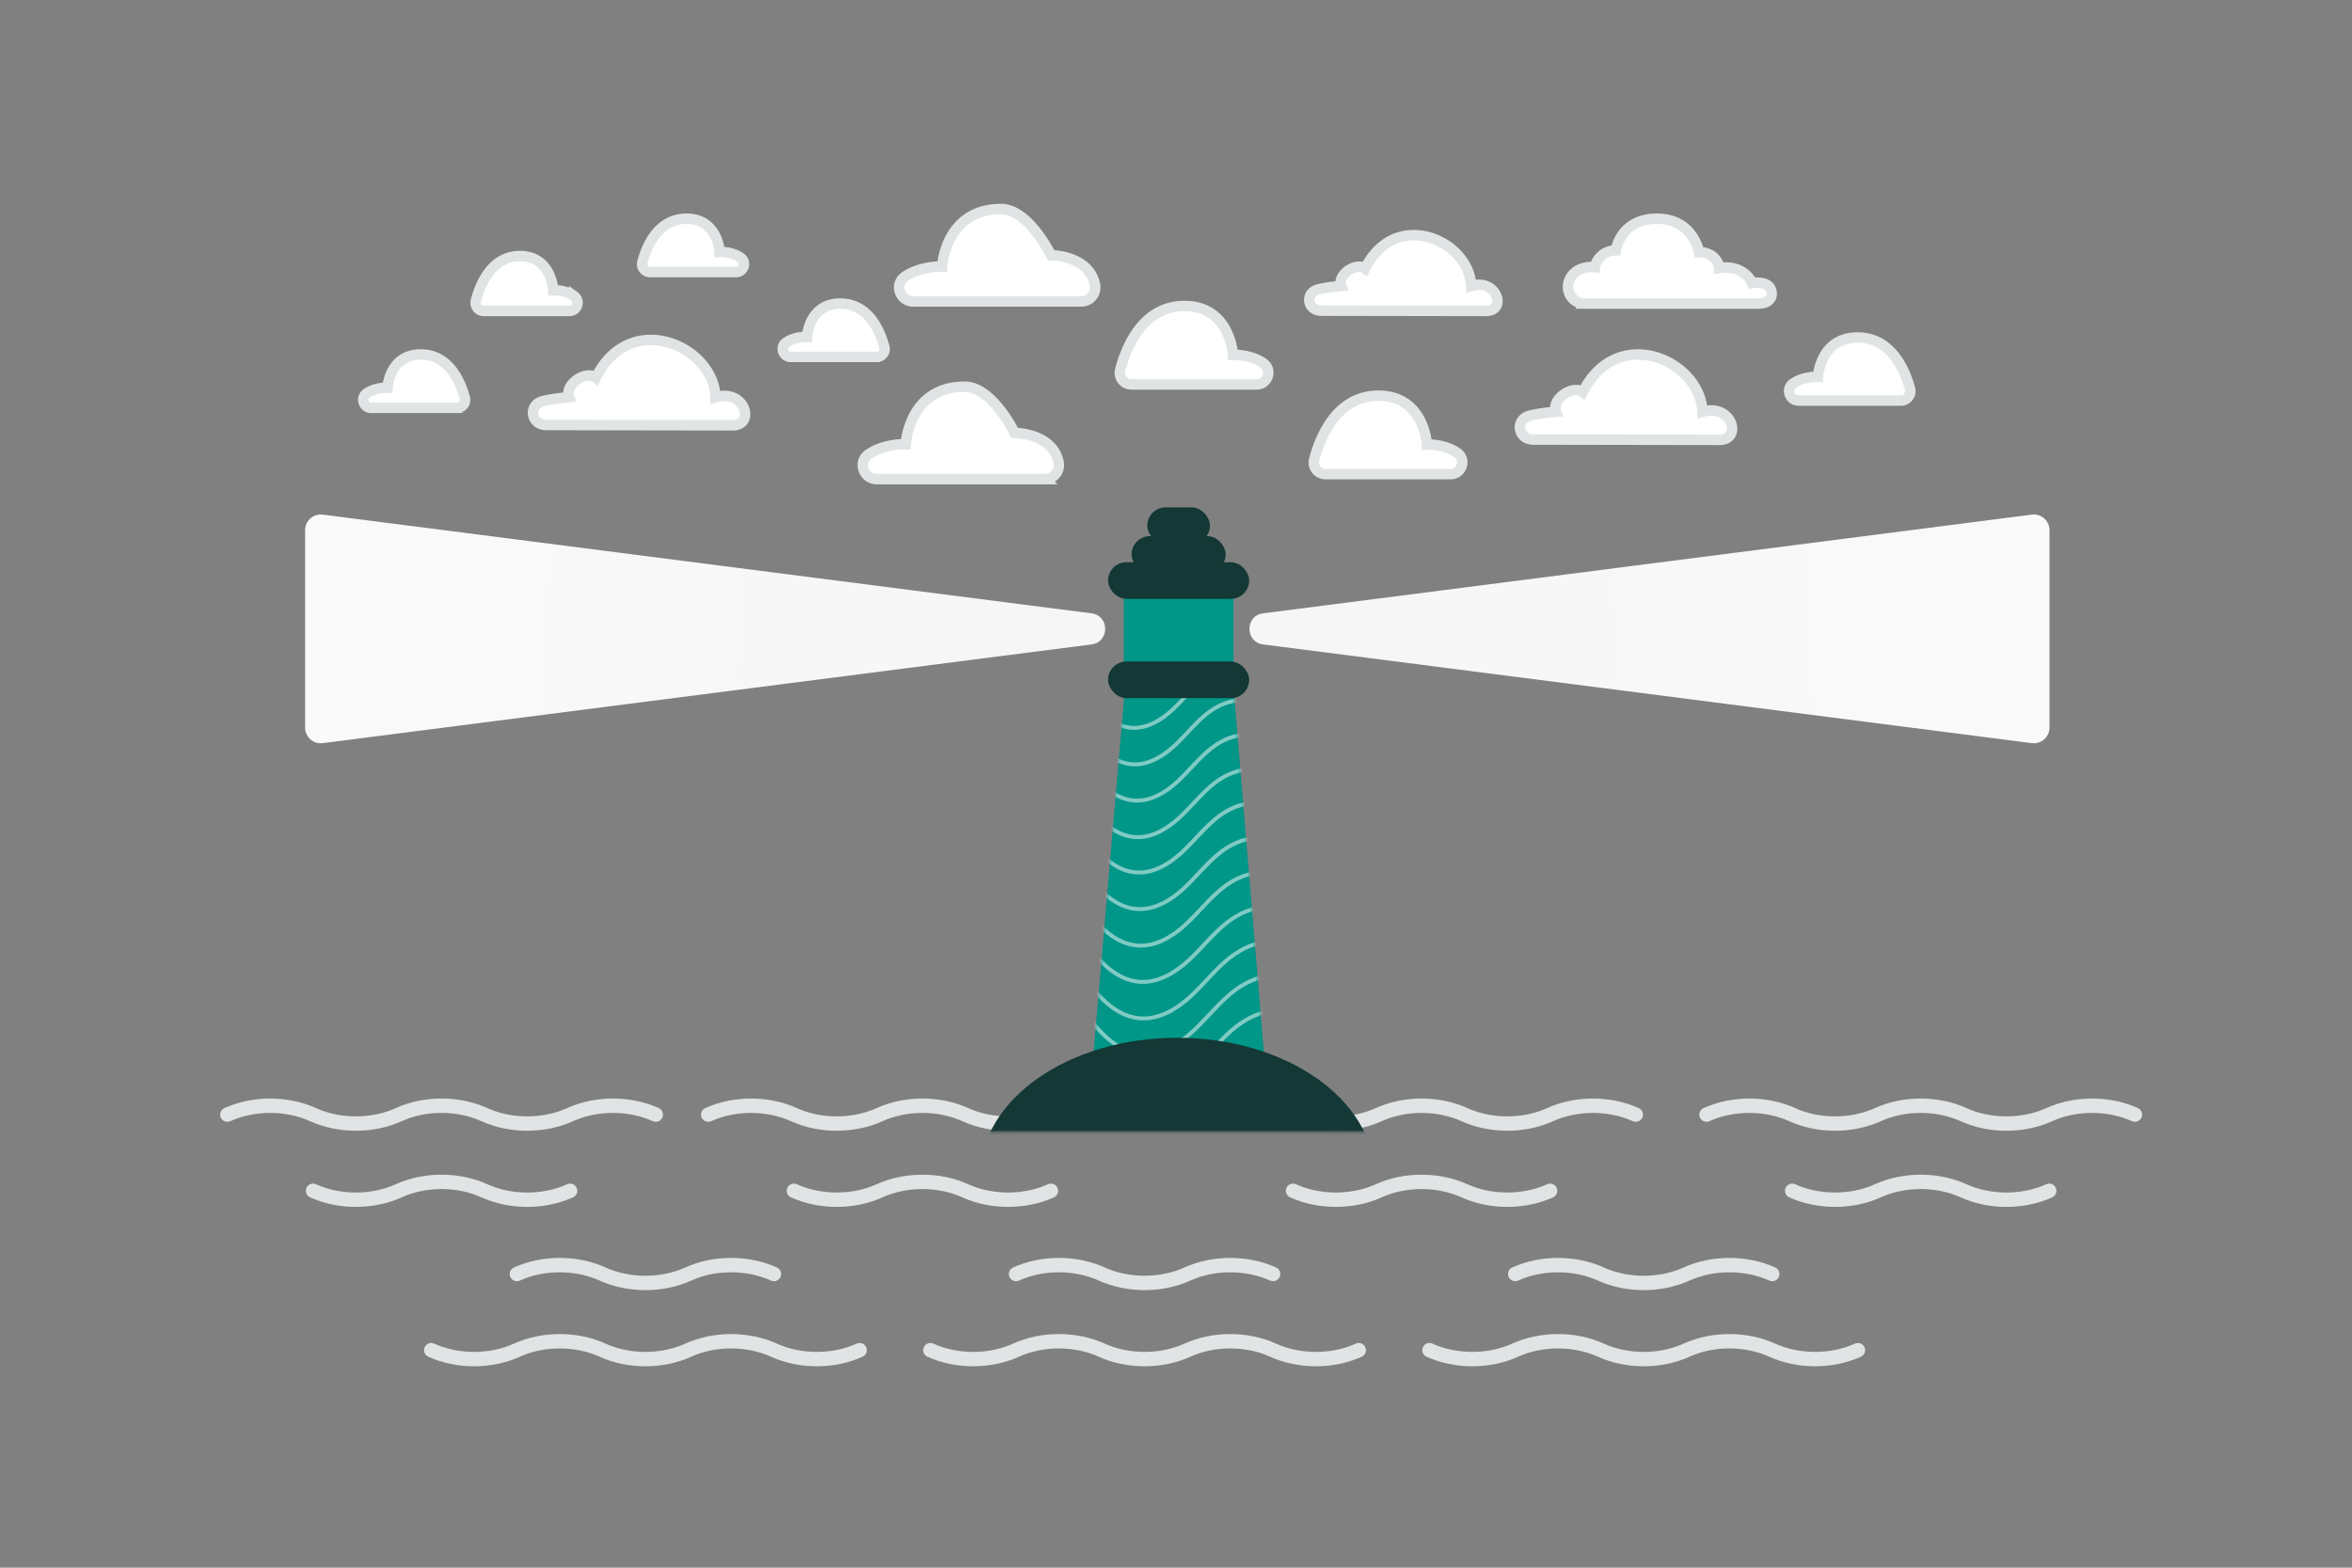 <svg width="900" height="600" viewBox="0 0 900 600" fill="none" xmlns="http://www.w3.org/2000/svg"><rect x="0" y="0" width="900" height="600" fill="#808080" stroke="none"/><path fill="transparent" d="M0 0h900v600H0z"/><path d="M87 426.607c10.018-4.554 22.769-4.554 32.787 0 10.019 4.553 22.769 4.553 32.788 0 10.018-4.554 22.769-4.554 32.787 0 10.019 4.553 22.769 4.553 32.788 0 10.018-4.554 22.769-4.554 32.787 0m-131.15 29.144c10.019 4.553 22.769 4.553 32.788 0 10.018-4.554 22.769-4.554 32.787 0 10.018 4.553 22.769 4.553 32.787 0M271 426.607c10.018-4.554 22.769-4.554 32.787 0 10.019 4.553 22.769 4.553 32.788 0 10.018-4.554 22.769-4.554 32.787 0 10.019 4.553 22.769 4.553 32.788 0 10.018-4.554 22.769-4.554 32.787 0m-131.15 29.144c10.019 4.553 22.769 4.553 32.788 0 10.018-4.554 22.769-4.554 32.787 0 10.018 4.553 22.769 4.553 32.787 0M462 426.607c10.018-4.554 22.769-4.554 32.787 0 10.019 4.553 22.769 4.553 32.788 0 10.018-4.554 22.769-4.554 32.787 0 10.019 4.553 22.769 4.553 32.788 0 10.018-4.554 22.769-4.554 32.787 0m-131.15 29.144c10.019 4.553 22.769 4.553 32.788 0 10.018-4.554 22.769-4.554 32.787 0 10.018 4.553 22.769 4.553 32.788 0M653 426.607c10.018-4.554 22.769-4.554 32.787 0 10.019 4.553 22.769 4.553 32.788 0 10.018-4.554 22.769-4.554 32.787 0 10.019 4.553 22.769 4.553 32.788 0 10.018-4.554 22.769-4.554 32.787 0m-131.15 29.144c10.019 4.553 22.769 4.553 32.788 0 10.018-4.554 22.769-4.554 32.787 0 10.018 4.553 22.769 4.553 32.788 0m-73.213 60.999c-10.018 4.554-22.769 4.554-32.787 0-10.019-4.553-22.769-4.553-32.788 0-10.018 4.554-22.769 4.554-32.787 0-10.019-4.553-22.769-4.553-32.788 0-10.018 4.554-22.769 4.554-32.787 0m131.15-29.144c-10.018-4.553-22.769-4.553-32.788 0-10.018 4.554-22.769 4.554-32.787 0-10.018-4.553-22.769-4.553-32.787 0m-59.851 29.144c-10.018 4.554-22.769 4.554-32.787 0-10.019-4.553-22.769-4.553-32.788 0-10.018 4.554-22.769 4.554-32.787 0-10.019-4.553-22.769-4.553-32.788 0-10.018 4.554-22.769 4.554-32.787 0m131.15-29.144c-10.018-4.553-22.769-4.553-32.788 0-10.018 4.554-22.769 4.554-32.787 0-10.018-4.553-22.769-4.553-32.787 0m-59.851 29.144c-10.018 4.554-22.769 4.554-32.787 0-10.019-4.553-22.769-4.553-32.788 0-10.018 4.554-22.769 4.554-32.787 0-10.019-4.553-22.769-4.553-32.788 0-10.018 4.554-22.769 4.554-32.787 0m131.15-29.144c-10.018-4.553-22.769-4.553-32.787 0-10.019 4.554-22.77 4.554-32.788 0-10.018-4.553-22.769-4.553-32.787 0" stroke="#E1E4E5" stroke-width="5.5" stroke-linecap="round" stroke-linejoin="round"/><path d="M483.334 246.642c-6.981-.896-6.981-11.005 0-11.902l294.152-37.78c3.587-.461 6.764 2.334 6.764 5.951v75.561c0 3.617-3.177 6.411-6.764 5.951l-294.152-37.781z" fill="url(#a)"/><path d="M417.666 246.642c6.981-.896 6.981-11.005 0-11.902l-294.152-37.78c-3.587-.461-6.764 2.334-6.764 5.951v75.561c0 3.617 3.177 6.411 6.764 5.951l294.152-37.781z" fill="url(#b)"/><path d="M430.397 264.191h41.702l13.901 167h-70l14.397-167z" fill="#009688"/><mask id="c" mask-type="alpha" maskUnits="userSpaceOnUse" x="416" y="264" width="70" height="168"><path d="M430.397 264.191h41.702l13.901 167h-70l14.397-167z" fill="#009688"/></mask><g opacity=".5" stroke="#fff" stroke-width="1.5" mask="url(#c)"><path d="M397.169 355.732a116.677 116.677 0 0 0 17.389 44.574c5.44 8.318 13.169 16.573 23.093 16.988 7.437.313 14.323-3.953 19.773-9.016 5.451-5.063 10.026-11.077 15.935-15.596 5.908-4.519 13.78-7.433 20.829-5.03 6.67 2.274 10.944 8.588 15.209 14.201 4.266 5.613 9.88 11.318 16.924 11.365 9.975.066 16.591-10.999 26.293-13.305 9.202-2.188 19.04 3.995 28.086 1.236 7.562-2.306 11.927-9.99 15.506-17.037a2436.275 2436.275 0 0 0 11.084-22.099"/><path d="M397.848 343.161a113.812 113.812 0 0 0 16.957 43.557c5.311 8.125 12.861 16.187 22.565 16.583 7.272.298 14.011-3.88 19.346-8.836 5.335-4.955 9.816-10.839 15.6-15.264 5.783-4.424 13.484-7.281 20.374-4.939 6.521 2.216 10.693 8.383 14.858 13.866 4.165 5.483 9.65 11.055 16.538 11.093 9.756.054 16.237-10.77 25.727-13.036 9.001-2.148 18.615 3.886 27.465 1.179 7.396-2.262 11.673-9.778 15.182-16.672a2396.617 2396.617 0 0 0 10.862-21.615"/><path d="M398.184 330.886a111.456 111.456 0 0 0 16.612 42.638c5.2 7.956 12.592 15.849 22.089 16.241 7.118.293 13.711-3.794 18.931-8.642 5.22-4.849 9.603-10.606 15.261-14.935 5.659-4.328 13.194-7.121 19.939-4.827 6.382 2.171 10.468 8.21 14.546 13.578 4.078 5.368 9.448 10.823 16.19 10.863 9.547.056 15.886-10.536 25.174-12.75 8.809-2.099 18.219 3.81 26.879 1.164 7.238-2.211 11.421-9.567 14.853-16.314a2386.245 2386.245 0 0 0 10.623-21.152"/><path d="M398.83 318.343a108.775 108.775 0 0 0 16.212 41.594c5.074 7.762 12.286 15.462 21.548 15.846 6.943.288 13.373-3.697 18.462-8.425 5.09-4.728 9.364-10.343 14.882-14.563 5.518-4.221 12.867-6.944 19.445-4.704 6.227 2.119 10.213 8.009 14.192 13.247 3.979 5.237 9.217 10.559 15.792 10.6 9.312.057 15.493-10.274 24.551-12.431 8.591-2.046 17.769 3.721 26.216 1.142 7.06-2.156 11.138-9.33 14.483-15.909a2322.537 2322.537 0 0 0 10.356-20.63"/><path d="M398.869 305.724a106.45 106.45 0 0 0 15.867 40.677c4.963 7.591 12.017 15.123 21.073 15.502 6.787.284 13.072-3.61 18.046-8.231 4.975-4.621 9.151-10.109 14.544-14.234 5.393-4.124 12.578-6.784 19.01-4.592 6.087 2.075 9.987 7.836 13.879 12.959 3.892 5.122 9.016 10.328 15.444 10.371 9.104.059 15.143-10.04 23.998-12.146 8.398-1.997 17.375 3.645 25.632 1.127 6.9-2.105 10.885-9.118 14.153-15.55a2272.262 2272.262 0 0 0 10.117-20.168"/><path d="M399.516 293.181a103.773 103.773 0 0 0 15.466 39.632c4.838 7.397 11.71 14.736 20.532 15.108 6.613.279 12.733-3.513 17.578-8.013 4.845-4.501 8.911-9.847 14.164-13.864 5.252-4.017 12.25-6.606 18.517-4.468 5.93 2.022 9.731 7.637 13.524 12.628 3.793 4.991 8.784 10.064 15.047 10.107 8.868.06 14.748-9.776 23.374-11.825 8.18-1.944 16.926 3.555 24.969 1.103 6.722-2.048 10.601-8.879 13.783-15.145 3.316-6.532 6.599-13.08 9.85-19.645"/><path d="M400.195 280.609a100.906 100.906 0 0 0 15.034 38.616c4.709 7.204 11.402 14.35 20.005 14.702 6.447.264 12.421-3.44 17.151-7.833 4.729-4.393 8.701-9.608 13.828-13.53 5.127-3.922 11.954-6.455 18.062-4.379 5.781 1.965 9.48 7.433 13.173 12.294 3.693 4.861 8.555 9.801 14.662 9.835 8.648.048 14.393-9.548 22.807-11.556 7.98-1.904 16.501 3.446 24.347 1.047 6.558-2.006 10.349-8.669 13.459-14.78a2129.268 2129.268 0 0 0 9.629-19.163"/><path d="M400.53 268.334a98.593 98.593 0 0 0 14.689 37.698c4.599 7.034 11.134 14.012 19.53 14.359 6.292.26 12.121-3.352 16.735-7.639 4.614-4.285 8.488-9.375 13.491-13.201 5.002-3.826 11.663-6.295 17.626-4.266 5.642 1.92 9.255 7.258 12.861 12.005 3.606 4.746 8.353 9.569 14.313 9.605 8.44.051 14.044-9.313 22.254-11.269 7.787-1.857 16.107 3.369 23.762 1.031 6.399-1.955 10.097-8.458 13.13-14.422 3.161-6.217 6.291-12.45 9.39-18.7"/><path d="M401.177 255.791a95.869 95.869 0 0 0 14.289 36.653c4.471 6.84 10.827 13.626 18.989 13.965 6.117.255 11.781-3.256 16.265-7.421 4.485-4.166 8.25-9.112 13.111-12.831 4.862-3.718 11.337-6.117 17.134-4.143 5.486 1.868 8.999 7.059 12.505 11.674 3.507 4.616 8.123 9.306 13.917 9.342 8.205.052 13.649-9.05 21.63-10.95 7.569-1.801 15.658 3.28 23.1 1.009 6.22-1.898 9.812-8.219 12.759-14.017a2041.539 2041.539 0 0 0 9.123-18.176"/><path d="M401.216 243.173a93.538 93.538 0 0 0 13.943 35.735c4.362 6.669 10.559 13.287 18.514 13.622 5.962.25 11.481-3.169 15.851-7.228 4.369-4.058 8.036-8.879 12.772-12.501 4.737-3.623 11.047-5.958 16.698-4.031 5.347 1.824 8.773 6.886 12.193 11.385 3.42 4.501 7.921 9.076 13.568 9.113 7.997.054 13.3-8.816 21.077-10.664 7.377-1.753 15.263 3.204 22.516.994 6.061-1.848 9.56-8.008 12.429-13.658 2.991-5.89 5.952-11.795 8.884-17.715"/><path d="M401.862 230.63a90.855 90.855 0 0 0 13.544 34.69c4.235 6.475 10.251 12.901 17.972 13.228 5.787.245 11.143-3.073 15.382-7.011 4.239-3.938 7.797-8.616 12.393-12.13 4.596-3.515 10.72-5.78 16.205-3.908 5.191 1.772 8.517 6.686 11.838 11.056 3.32 4.369 7.69 8.81 13.171 8.849 7.762.054 12.906-8.553 20.454-10.345 7.159-1.7 14.814 3.115 21.852.971 5.883-1.792 9.277-7.77 12.06-13.253a1900.93 1900.93 0 0 0 8.616-17.192"/><path d="M402.541 218.058a88.004 88.004 0 0 0 13.112 33.674c4.107 6.282 9.944 12.514 17.445 12.822 5.622.23 10.831-2.999 14.955-6.829 4.124-3.831 7.587-8.379 12.058-11.799 4.47-3.419 10.423-5.627 15.75-3.817 5.041 1.713 8.266 6.482 11.487 10.721 3.22 4.239 7.46 8.546 12.785 8.576 7.541.043 12.551-8.324 19.887-10.075 6.958-1.66 14.39 3.006 21.231.914 5.718-1.748 9.023-7.559 11.735-12.888a1875.034 1875.034 0 0 0 8.396-16.709"/><path d="M402.877 205.783a85.667 85.667 0 0 0 12.766 32.756c3.996 6.113 9.675 12.176 16.97 12.479 5.467.226 10.531-2.912 14.539-6.635 4.009-3.724 7.375-8.145 11.72-11.47 4.346-3.323 10.133-5.468 15.314-3.705 4.903 1.669 8.042 6.308 11.176 10.432 3.133 4.125 7.258 8.316 12.436 8.348 7.334.044 12.201-8.09 19.334-9.789 6.766-1.612 13.995 2.929 20.646.898 5.56-1.698 8.771-7.347 11.406-12.529a1784.812 1784.812 0 0 0 8.156-16.246"/><path d="M403.523 193.24a82.981 82.981 0 0 0 12.366 31.711c3.87 5.918 9.369 11.79 16.429 12.085 5.293.221 10.192-2.815 14.071-6.419 3.878-3.602 7.135-7.881 11.34-11.098 4.205-3.216 9.806-5.29 14.821-3.581 4.746 1.617 7.786 6.108 10.82 10.102 3.034 3.993 7.028 8.051 12.04 8.083 7.098.046 11.806-7.827 18.71-9.47 6.548-1.558 13.546 2.841 19.984.876 5.38-1.641 8.487-7.109 11.035-12.124a1734.38 1734.38 0 0 0 7.889-15.724"/></g><path fill="#009688" d="M430 222.191h42v34h-42z"/><rect x="424" y="253.191" width="54" height="14" rx="7" fill="#133835"/><rect x="424" y="215.191" width="54" height="14" rx="7" fill="#133835"/><rect x="433" y="205.191" width="36" height="14" rx="7" fill="#133835"/><rect x="439" y="194.191" width="24" height="14" rx="7" fill="#133835"/><mask id="d" mask-type="alpha" maskUnits="userSpaceOnUse" x="370" y="364" width="161" height="70"><path fill="#133835" d="M370 364.191h161v69H370z"/></mask><g mask="url(#d)"><ellipse cx="450.5" cy="450.191" rx="75.5" ry="53" fill="#133835"/></g><path fill-rule="evenodd" clip-rule="evenodd" d="M657.975 168.347c8.9 0 4.736-14.113-6.539-10.742-.624-19.596-32.565-33.934-45.773-7.504-3.734-2.954-12.119 2.627-10.262 7.504-4.148.353-7.411.833-9.95 1.469-5.862 1.467-4.702 9.206 1.341 9.152l71.183.121zm-377.655-5.568c8.9 0 4.736-14.113-6.539-10.742-.625-19.595-32.565-33.933-45.773-7.503-3.734-2.955-12.119 2.626-10.262 7.503-4.148.354-7.411.834-9.95 1.469-5.862 1.468-4.702 9.207 1.341 9.153l71.183.12zM568.729 119c7.894 0 4.201-12.526-5.799-9.534-.554-17.393-28.882-30.12-40.596-6.66-3.311-2.623-10.748 2.331-9.101 6.66-3.679.313-6.573.739-8.825 1.303-5.199 1.303-4.17 8.172 1.189 8.124l63.132.107zm-61.553 62.457h47.9c4.282 0 6.127-5.587 2.623-8.065l-.148-.105c-4.99-3.455-11.539-3.142-11.539-3.142s-.934-18.697-18.553-18.697c-15.93 0-22.282 15.754-24.573 24.433-.745 2.82 1.394 5.576 4.29 5.576zm220.198-28.153h-39.123c-3.498 0-5.005-4.492-2.142-6.484.039-.028.08-.057.121-.084 4.075-2.778 9.424-2.526 9.424-2.526s.763-15.031 15.154-15.031c13.011 0 18.199 12.665 20.07 19.642.608 2.267-1.139 4.483-3.504 4.483zm-294.43-6.179h47.9c4.282 0 6.127-5.587 2.623-8.065l-.148-.105c-4.99-3.456-11.539-3.142-11.539-3.142s-.934-18.697-18.553-18.697c-15.93 0-22.282 15.754-24.573 24.433-.745 2.82 1.394 5.576 4.29 5.576zm-258.018 8.963h-32.863c-2.938 0-4.204-3.801-1.8-5.487l.102-.071c3.423-2.351 7.916-2.137 7.916-2.137s.641-12.719 12.729-12.719c10.929 0 15.288 10.716 16.86 16.621.51 1.918-.957 3.793-2.944 3.793zm73.828-51.963h32.863c2.939 0 4.205-3.8 1.8-5.486a3.158 3.158 0 0 0-.102-.072c-3.423-2.35-7.916-2.136-7.916-2.136s-.641-12.72-12.729-12.72c-10.929 0-15.287 10.717-16.859 16.621-.511 1.918.957 3.793 2.943 3.793zm86.699 32.477h-32.864c-2.938 0-4.204-3.801-1.799-5.487l.101-.071c3.424-2.351 7.917-2.137 7.917-2.137s.641-12.719 12.729-12.719c10.929 0 15.287 10.716 16.859 16.621.511 1.918-.957 3.793-2.943 3.793zM185.048 119h32.887c2.94 0 4.207-3.91 1.801-5.644a3.79 3.79 0 0 0-.102-.074c-3.426-2.418-7.922-2.198-7.922-2.198S211.07 98 198.974 98c-10.937 0-15.299 11.024-16.872 17.098-.511 1.973.958 3.902 2.946 3.902zm214.781 64.368h-64.258c-5.202 0-7.446-6.585-3.187-9.507l.18-.123c6.063-4.073 14.019-3.703 14.019-3.703S347.72 148 369.127 148c10.583 0 19.136 17.684 19.136 17.684s14.397 0 16.78 11.111c.72 3.366-1.694 6.573-5.214 6.573zm13.919-68H349.49c-5.202 0-7.446-6.585-3.187-9.507l.18-.123c6.062-4.073 14.019-3.703 14.019-3.703S361.638 80 383.045 80c10.583 0 19.137 17.684 19.137 17.684s14.397 0 16.78 11.111c.72 3.366-1.695 6.573-5.214 6.573zm192.401.82h66.569c6.249 0 5.962-5.037 3.921-6.792-2.092-1.799-6.226-1.07-6.226-1.07s-1.23-3.388-5.281-5.037c-3.583-1.459-7.337-.765-7.337-.765s0-2.325-2.294-4.251c-2.294-1.926-5.353-1.739-5.353-1.739s-2.103-12.822-16.155-12.822c-14.052 0-15.677 12.073-15.677 12.073s-3.155 0-5.449 2.06c-2.294 2.058-2.581 4.398-2.581 4.398s-7.673-1.012-9.942 5.468c-1.352 3.862 1.426 8.477 5.805 8.477z" fill="#fff" stroke="#E1E4E5" stroke-width="4"/><defs><linearGradient id="a" x1="1159.58" y1="238.495" x2="-63.482" y2="302.503" gradientUnits="userSpaceOnUse"><stop stop-color="#fff"/><stop offset="1" stop-color="#EEE"/></linearGradient><linearGradient id="b" x1="-258.585" y1="238.495" x2="964.482" y2="302.503" gradientUnits="userSpaceOnUse"><stop stop-color="#fff"/><stop offset="1" stop-color="#EEE"/></linearGradient></defs></svg>